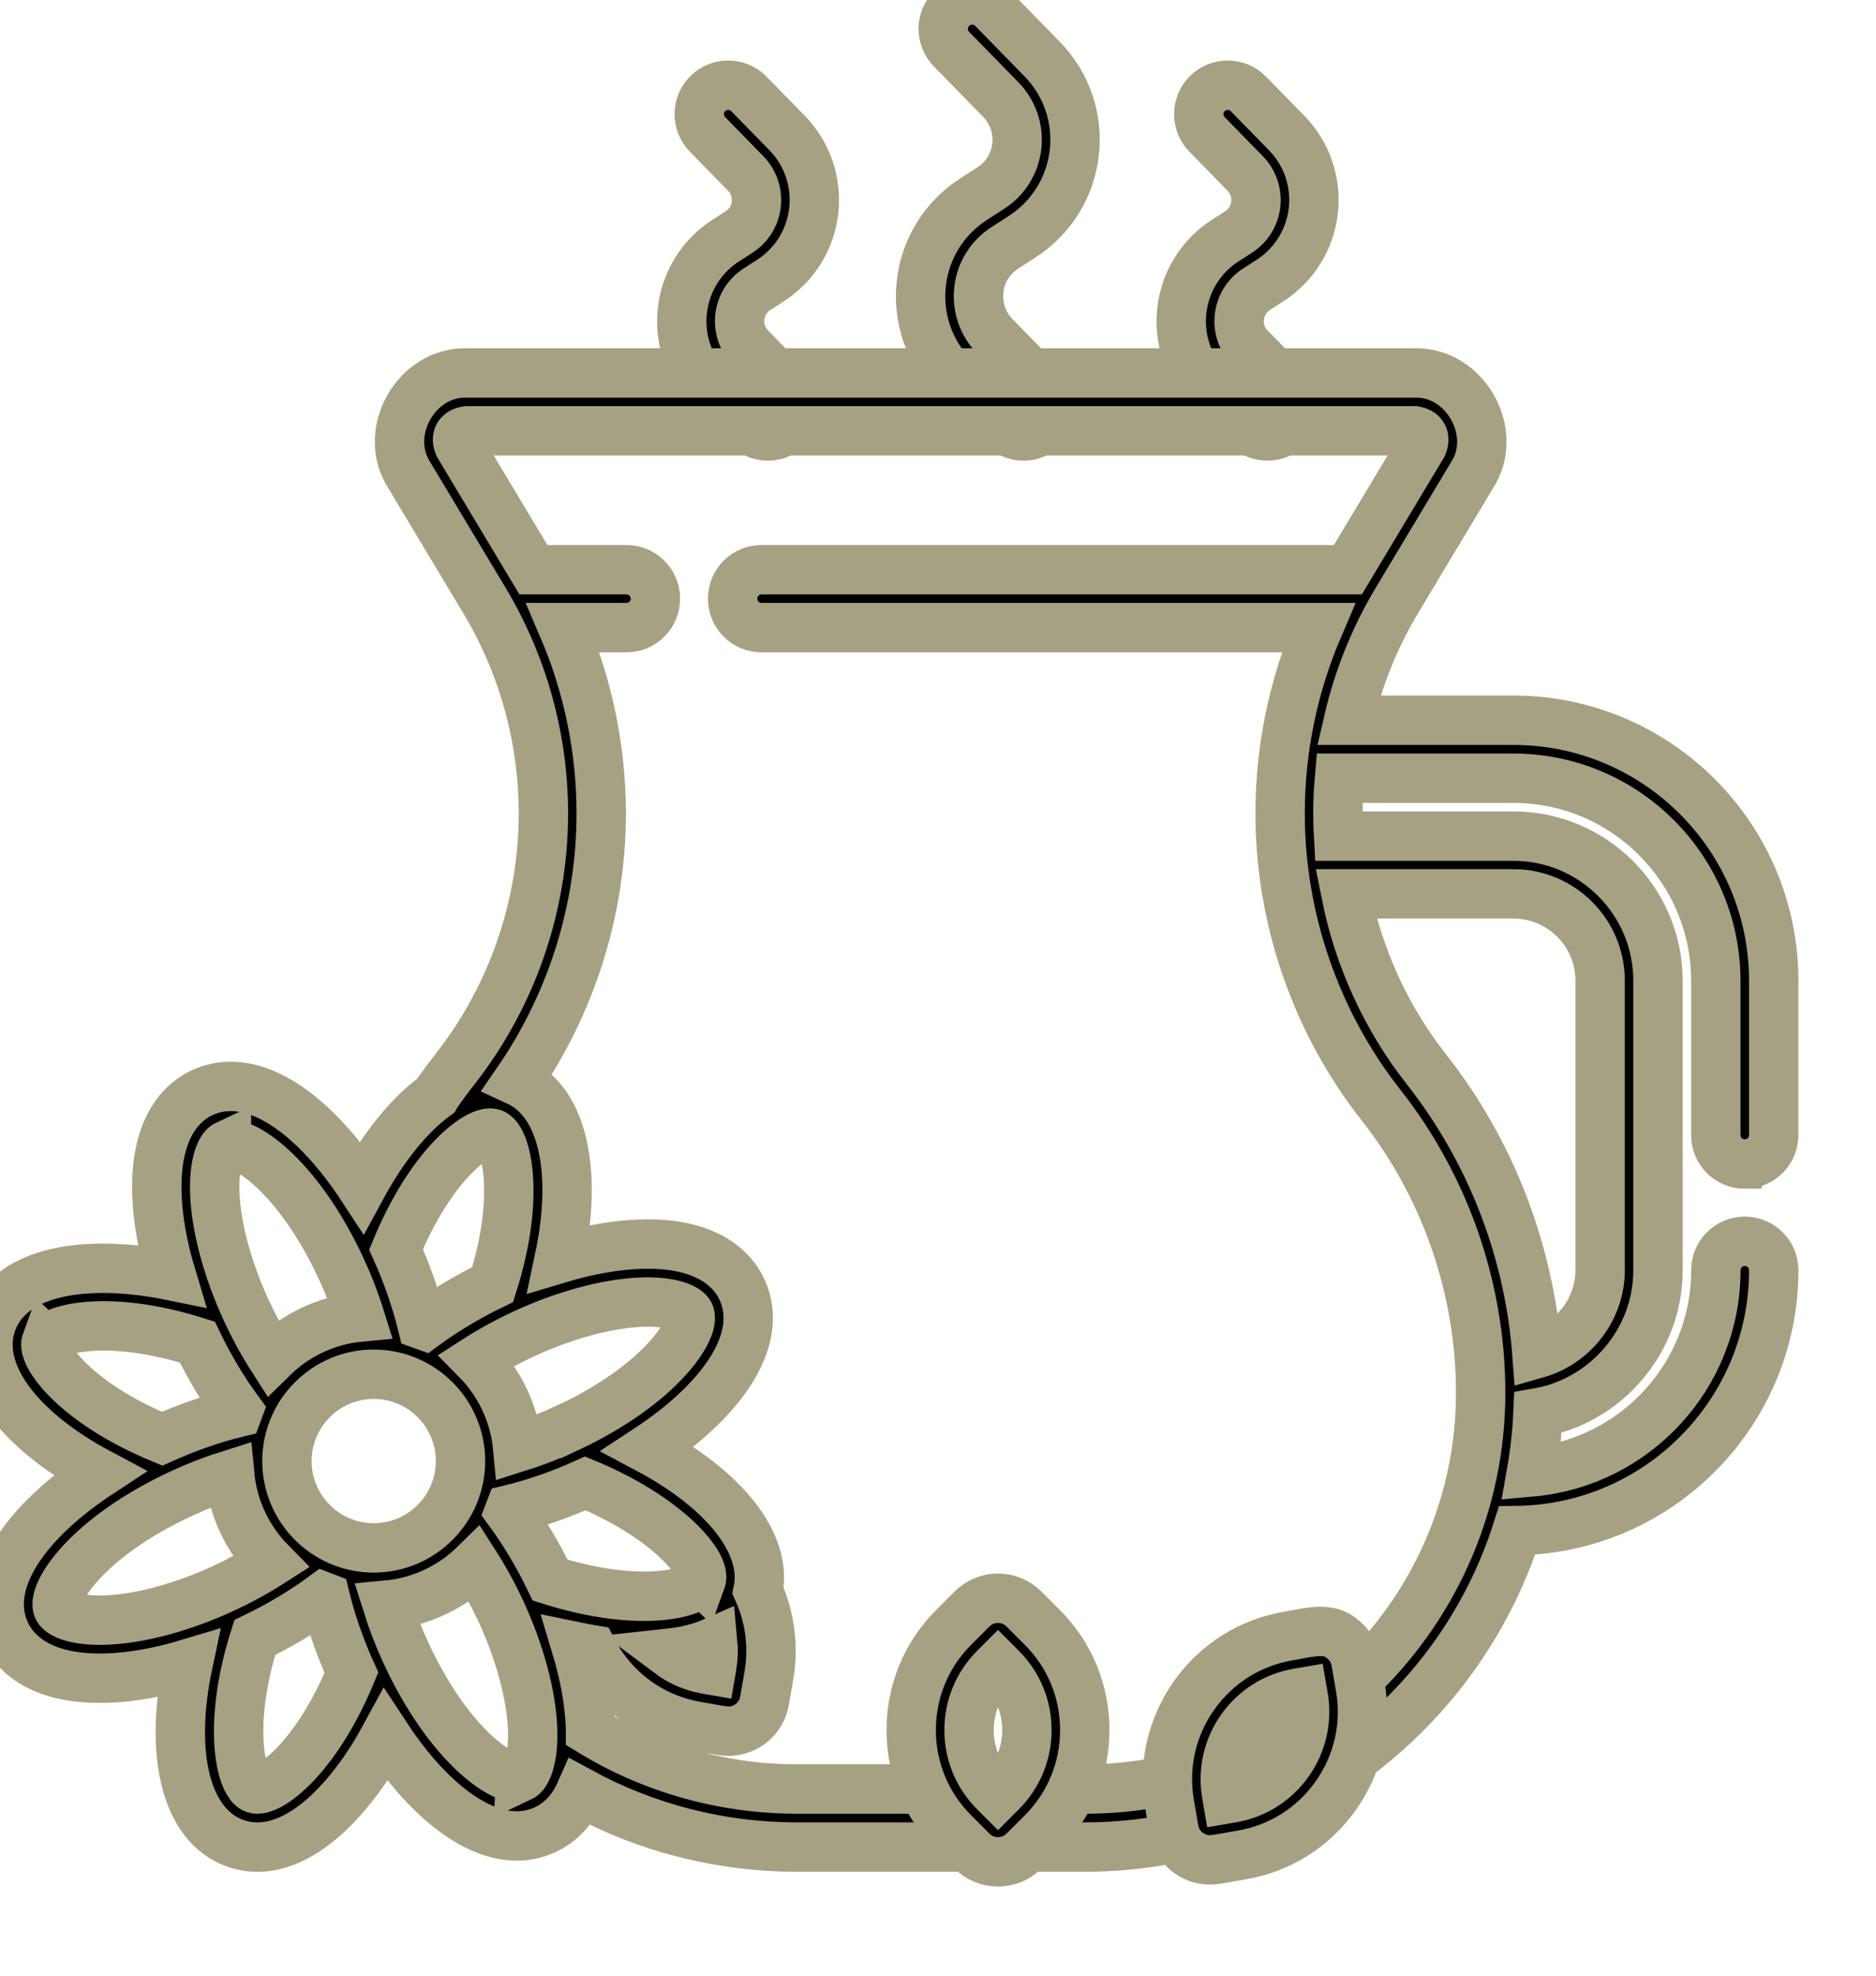 <svg width="38" height="40" xmlns="http://www.w3.org/2000/svg" fill="none">

 <g>
  <title>Layer 1</title>
  <path stroke="#a6a182" id="svg_1" fill="currentColor" d="m25.254,8.651c0.227,0.231 0.598,0.235 0.829,0.009c0.231,-0.226 0.235,-0.597 0.009,-0.829l-0.773,-0.79c-0.162,-0.166 -0.241,-0.393 -0.215,-0.624c0.026,-0.231 0.152,-0.435 0.347,-0.561l0.274,-0.176c0.492,-0.317 0.811,-0.833 0.877,-1.415c0.065,-0.582 -0.132,-1.155 -0.542,-1.574l-0.773,-0.79c-0.226,-0.231 -0.597,-0.235 -0.829,-0.009c-0.231,0.226 -0.235,0.597 -0.009,0.829l0.773,0.79c0.162,0.166 0.24,0.393 0.215,0.624c-0.026,0.231 -0.152,0.435 -0.347,0.561l-0.274,0.176c-0.492,0.317 -0.811,0.833 -0.877,1.415c-0.065,0.582 0.132,1.155 0.541,1.574l0.773,0.79z"/>
  <path stroke="#a6a182" id="svg_2" fill="currentColor" d="m20.312,8.651c0.227,0.231 0.598,0.235 0.829,0.009c0.231,-0.226 0.235,-0.597 0.009,-0.829l-0.998,-1.02c-0.245,-0.251 -0.364,-0.595 -0.325,-0.944c0.039,-0.349 0.231,-0.658 0.526,-0.848l0.353,-0.228c0.592,-0.382 0.976,-1.002 1.055,-1.702c0.079,-0.7 -0.159,-1.39 -0.652,-1.894l-0.998,-1.02c-0.226,-0.231 -0.597,-0.235 -0.829,-0.009c-0.231,0.226 -0.235,0.597 -0.009,0.829l0.998,1.02c0.245,0.251 0.364,0.595 0.325,0.944c-0.039,0.349 -0.231,0.658 -0.526,0.848l-0.353,0.228c-0.592,0.382 -0.976,1.002 -1.055,1.702c-0.079,0.7 0.159,1.39 0.652,1.894l0.998,1.02z"/>
  <path stroke="#a6a182" id="svg_3" fill="currentColor" d="m15.136,8.651c0.226,0.231 0.597,0.235 0.829,0.009c0.231,-0.226 0.235,-0.597 0.009,-0.829l-0.773,-0.79c-0.162,-0.166 -0.24,-0.393 -0.215,-0.624c0.026,-0.231 0.152,-0.435 0.347,-0.561l0.273,-0.176c0.492,-0.317 0.811,-0.833 0.877,-1.415c0.065,-0.582 -0.132,-1.155 -0.541,-1.574l-0.773,-0.79c-0.226,-0.231 -0.597,-0.235 -0.829,-0.009c-0.231,0.226 -0.235,0.597 -0.009,0.829l0.773,0.79c0.162,0.166 0.24,0.393 0.215,0.624c-0.026,0.231 -0.152,0.435 -0.347,0.561l-0.273,0.176c-0.492,0.317 -0.811,0.833 -0.877,1.415c-0.065,0.582 0.132,1.155 0.542,1.574l0.773,0.79z"/>
  <path stroke="#a6a182" id="svg_4" fill="currentColor" d="m35.342,23.566c0.324,0 0.586,-0.262 0.586,-0.586l0,-3.125c0,-2.908 -2.366,-5.273 -5.273,-5.273l-3.338,0c0.197,-0.85 0.525,-1.669 0.978,-2.424l1.522,-2.536c0.561,-0.865 -0.142,-2.106 -1.172,-2.071l-19.182,0c-1.031,-0.036 -1.733,1.205 -1.172,2.071l1.522,2.536c0.781,1.302 1.194,2.793 1.194,4.312c0,1.872 -0.638,3.713 -1.796,5.183c-0.123,0.157 -0.244,0.32 -0.359,0.484c-0.011,0.015 -0.021,0.031 -0.03,0.048c-0.555,0.405 -1.075,1.071 -1.494,1.844c-0.932,-1.422 -2.182,-2.397 -3.237,-1.905c-0.36,0.168 -0.958,0.658 -0.913,2.053c0.016,0.507 0.117,1.07 0.292,1.651c-1.651,-0.337 -3.24,-0.14 -3.633,0.94c-0.36,0.99 0.513,2.175 2.174,3.06c-1.419,0.932 -2.39,2.179 -1.899,3.233c0.162,0.347 0.624,0.916 1.908,0.916c0.047,0 0.096,-0.001 0.145,-0.002c0.505,-0.016 1.066,-0.116 1.644,-0.29c-0.39,1.84 -0.043,3.271 0.947,3.631c0.152,0.055 0.305,0.081 0.459,0.081c0.944,0 1.906,-0.984 2.597,-2.26c0.766,1.168 1.745,2.034 2.655,2.034c0.198,0 0.393,-0.041 0.582,-0.129c0.213,-0.1 0.51,-0.312 0.707,-0.759c1.342,0.73 2.844,1.113 4.387,1.113l5.822,0c4.099,0 7.58,-2.696 8.765,-6.408c2.873,-0.04 5.198,-2.389 5.198,-5.271c0,-0.324 -0.262,-0.586 -0.586,-0.586c-0.324,0 -0.586,0.262 -0.586,0.586c0,2.138 -1.644,3.897 -3.734,4.084c0.069,-0.391 0.113,-0.791 0.131,-1.197c1.375,-0.24 2.431,-1.453 2.431,-2.887l0,-5.859c0,-1.615 -1.314,-2.93 -2.93,-2.93l-3.54,0c-0.008,-0.152 -0.014,-0.304 -0.014,-0.456c0,-0.24 0.011,-0.478 0.032,-0.716l3.522,0c2.261,0 4.101,1.84 4.101,4.101l0,3.125c0,0.323 0.262,0.586 0.586,0.586zm-25.358,-0.617c0.267,0.097 0.57,1.248 -0.004,3.059c-0.501,0.242 -0.973,0.524 -1.387,0.828c-0.014,-0.005 -0.027,-0.01 -0.041,-0.015c-0.122,-0.499 -0.302,-1.019 -0.53,-1.526c0.724,-1.756 1.695,-2.443 1.963,-2.346zm4.437,10.771l-0.016,0.093l-0.093,-0.016c-0.279,-0.048 -0.536,-0.16 -0.756,-0.325c0.332,-0.036 0.629,-0.11 0.882,-0.221c0.015,0.155 0.01,0.313 -0.016,0.468zm-0.219,-1.725c-0.097,0.267 -1.248,0.57 -3.058,-0.004c-0.241,-0.5 -0.524,-0.974 -0.828,-1.388c0.005,-0.013 0.01,-0.027 0.015,-0.04c0.499,-0.121 1.019,-0.302 1.526,-0.53c1.654,0.684 2.46,1.65 2.346,1.963zm-6.632,-0.656c-0.969,0 -1.758,-0.789 -1.758,-1.758c0,-0.969 0.789,-1.758 1.758,-1.758c0.969,0 1.758,0.788 1.758,1.758c0,0.969 -0.789,1.758 -1.758,1.758zm3.907,-2.421c-0.329,0.153 -0.663,0.283 -0.991,0.386c-0.065,-0.689 -0.37,-1.309 -0.83,-1.776c0.29,-0.186 0.605,-0.359 0.934,-0.512c0.843,-0.393 1.726,-0.631 2.423,-0.653c0.61,-0.019 0.904,0.131 0.954,0.237c0.133,0.285 -0.554,1.417 -2.489,2.319zm-6.89,-5.733c0.285,-0.132 1.417,0.554 2.319,2.489c0.153,0.329 0.283,0.663 0.385,0.991c-0.689,0.065 -1.309,0.37 -1.776,0.83c-0.186,-0.29 -0.359,-0.605 -0.512,-0.934c-0.393,-0.843 -0.631,-1.726 -0.653,-2.423c-0.019,-0.61 0.131,-0.904 0.237,-0.954zm-3.649,3.982c0.098,-0.268 1.248,-0.57 3.058,0.004c0.242,0.501 0.524,0.974 0.828,1.387c-0.005,0.013 -0.01,0.027 -0.015,0.041c-0.499,0.121 -1.019,0.302 -1.526,0.53c-1.756,-0.724 -2.443,-1.696 -2.346,-1.963zm1.189,5.634c-0.61,0.019 -0.904,-0.131 -0.954,-0.237c-0.133,-0.285 0.554,-1.417 2.489,-2.319c0.329,-0.153 0.663,-0.282 0.991,-0.385c0.065,0.689 0.37,1.309 0.83,1.776c-0.29,0.186 -0.605,0.359 -0.934,0.512c-0.843,0.393 -1.726,0.631 -2.423,0.653zm3.029,3.412c-0.267,-0.097 -0.569,-1.248 0.004,-3.059c0.5,-0.241 0.974,-0.524 1.387,-0.828c0.013,0.005 0.027,0.01 0.04,0.015c0.121,0.499 0.303,1.02 0.531,1.526c-0.724,1.756 -1.693,2.445 -1.963,2.345zm5.396,-0.236c-0.284,0.133 -1.417,-0.554 -2.319,-2.489c-0.153,-0.328 -0.283,-0.663 -0.386,-0.991c0.689,-0.065 1.31,-0.37 1.777,-0.83c0.186,0.29 0.359,0.606 0.512,0.934c0.393,0.843 0.631,1.726 0.653,2.423c0.019,0.61 -0.131,0.904 -0.237,0.954zm11.412,0.244l-5.822,0c-1.484,0 -2.924,-0.406 -4.18,-1.174c-0,-0.02 -0,-0.04 -0.001,-0.061c-0.016,-0.506 -0.116,-1.067 -0.29,-1.645c0.111,0.023 0.22,0.044 0.327,0.062c0.062,0.12 0.131,0.235 0.209,0.346c0.454,0.642 1.13,1.069 1.905,1.202c0.096,0.013 0.555,0.105 0.643,0.1c0.354,0 0.669,-0.255 0.731,-0.616l0.089,-0.517c0.1,-0.579 0.021,-1.179 -0.22,-1.713c0.193,-0.948 -0.671,-2.041 -2.227,-2.869c1.419,-0.932 2.39,-2.179 1.899,-3.233c-0.168,-0.36 -0.658,-0.959 -2.053,-0.913c-0.505,0.016 -1.066,0.116 -1.644,0.289c0.376,-1.775 0.068,-3.168 -0.843,-3.588c1.093,-1.587 1.691,-3.489 1.691,-5.421c0,-1.298 -0.265,-2.578 -0.772,-3.763l1.284,0c0.324,0 0.586,-0.262 0.586,-0.586c0,-0.324 -0.262,-0.586 -0.586,-0.586l-1.885,0l-1.51,-2.517c-0.069,-0.163 -0.007,-0.271 0.168,-0.296l19.182,0c0.175,0.025 0.236,0.133 0.168,0.296l-1.51,2.517l-11.877,0c-0.324,0 -0.586,0.262 -0.586,0.586c0,0.324 0.262,0.586 0.586,0.586l11.276,0c-0.508,1.185 -0.772,2.465 -0.772,3.763c0,2.134 0.727,4.232 2.047,5.908c1.3,1.651 2.015,3.717 2.015,5.818c0,4.425 -3.6,8.026 -8.026,8.026zm8.69,-18.124c0.969,0 1.758,0.788 1.758,1.758l0,5.859c0,0.797 -0.544,1.481 -1.28,1.691c-0.158,-2.086 -0.938,-4.103 -2.236,-5.752c-0.819,-1.04 -1.376,-2.265 -1.633,-3.555l3.392,0z"/>
  <path stroke="#a6a182" id="svg_5" fill="currentColor" d="m20.74,32.575c-0.289,-0.289 -0.76,-0.289 -1.05,0l-0.371,0.371c-0.556,0.556 -0.862,1.295 -0.862,2.081c0,0.786 0.306,1.525 0.862,2.081l0.371,0.371c0.289,0.289 0.76,0.289 1.05,0l0.371,-0.371c0.556,-0.556 0.862,-1.295 0.862,-2.081c0,-0.786 -0.306,-1.525 -0.862,-2.081l-0.371,-0.371zm-0.458,3.705l-0.067,0.067l-0.067,-0.067c-0.335,-0.335 -0.519,-0.779 -0.519,-1.253c0,-0.473 0.184,-0.918 0.519,-1.253c0,0 0,0 0,-0l0.067,-0.067l0.067,0.067c0.335,0.335 0.519,0.779 0.519,1.253c0,0.473 -0.184,0.918 -0.519,1.253z"/>
  <path stroke="#a6a182" id="svg_6" fill="currentColor" d="m27.466,33.64c-0.034,-0.195 -0.141,-0.366 -0.303,-0.48c-0.282,-0.238 -0.75,-0.085 -1.071,-0.036c-0.775,0.133 -1.451,0.56 -1.905,1.202c-0.454,0.642 -0.63,1.423 -0.497,2.197l0.089,0.517c0.062,0.361 0.377,0.616 0.731,0.616c0.085,0.006 0.55,-0.087 0.643,-0.1c0.775,-0.133 1.451,-0.56 1.905,-1.202c0.454,-0.642 0.63,-1.423 0.497,-2.197l-0.089,-0.517zm-1.365,2.038c-0.273,0.386 -0.68,0.643 -1.147,0.724l-0.093,0.016l-0.016,-0.093c-0.08,-0.466 0.026,-0.936 0.299,-1.323c0.273,-0.387 0.68,-0.644 1.147,-0.724l0.093,-0.016l0.016,0.093c0.08,0.466 -0.026,0.936 -0.299,1.323z"/>
 </g>
</svg>